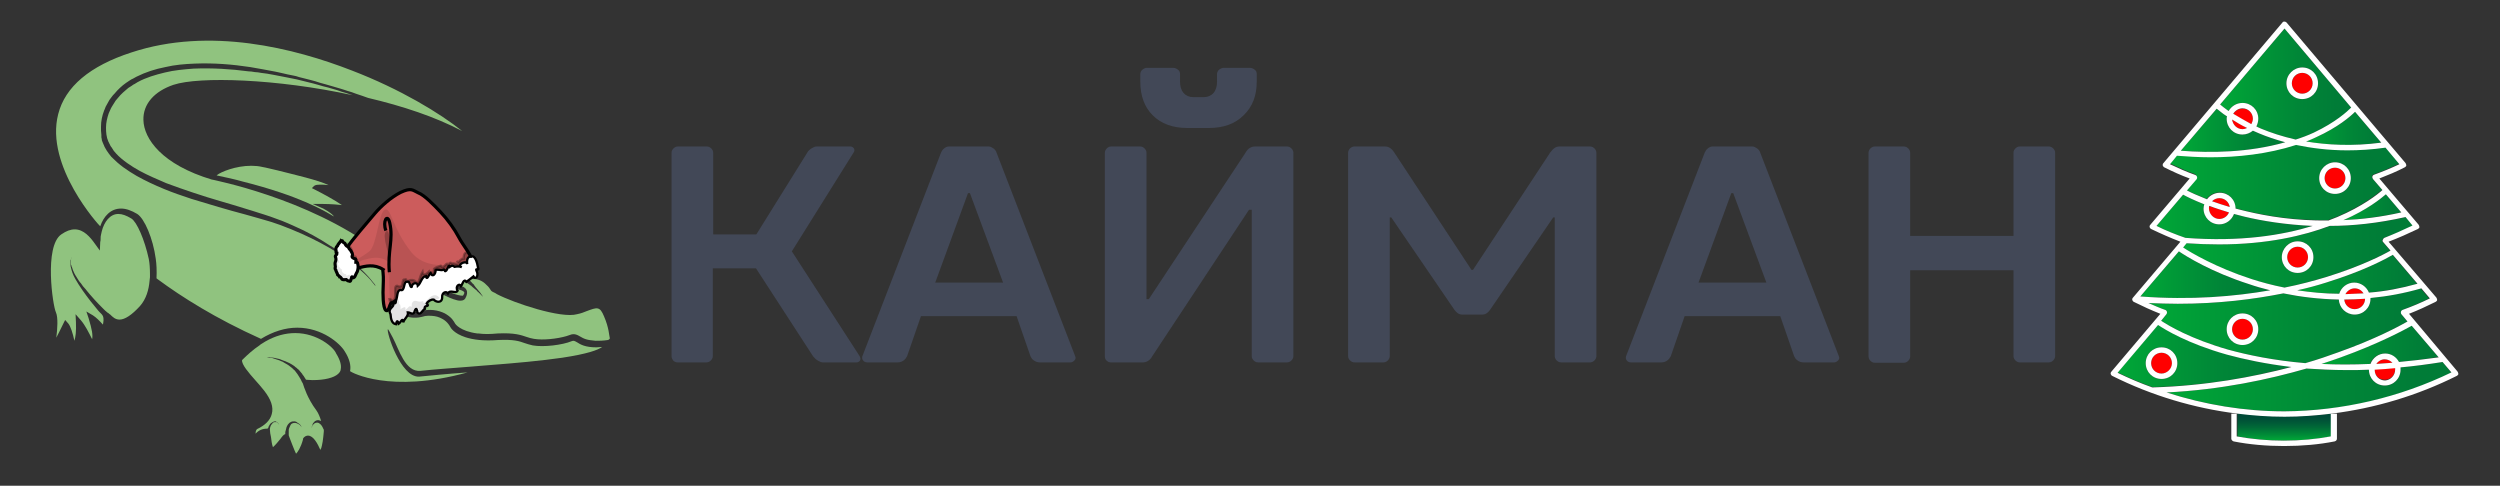 <?xml version="1.0" encoding="utf-8"?>
<!-- Generator: Adobe Illustrator 20.1.0, SVG Export Plug-In . SVG Version: 6.00 Build 0)  -->
<svg version="1.1" id="Слой_1" xmlns="http://www.w3.org/2000/svg" xmlns:xlink="http://www.w3.org/1999/xlink" x="0px" y="0px"
	 viewBox="0 0 648.5 126" style="enable-background:new 0 0 648.5 126;" xml:space="preserve">
<rect x="0" y="0" width="648.5" height="126" fill="#333333" stroke="none"/>
<style type="text/css">
	.st0{fill:#90C37F;}
	.st1{fill:#424857;}
	.st2{fill:#CC5C5C;stroke:#000000;stroke-width:0.834;}
	.st3{opacity:0.101;fill:#0E0000;enable-background:new    ;}
	.st4{opacity:0.27;stroke:#000000;stroke-width:0.83;enable-background:new    ;}
	.st5{opacity:0.294;stroke:#000000;stroke-width:0.601;enable-background:new    ;}
	.st6{fill:#FFFFFF;stroke:#000000;stroke-width:0.601;}
	.st7{fill:none;stroke:#000000;stroke-width:0.834;}
	.st8{opacity:0.112;enable-background:new    ;}
	.st9{fill:#FFFFFF;stroke:#000000;stroke-width:0.814;}
	.st10{opacity:9.550560e-02;enable-background:new    ;}
	.st11{fill-opacity:0.224;}
	.st12{fill:#FF0000;}
	.st13{fill:url(#SVGID_1_);}
	.st14{fill:url(#SVGID_2_);}
	.st15{fill:url(#SVGID_3_);}
	.st16{fill:url(#SVGID_4_);}
	.st17{fill:url(#SVGID_5_);}
	.st18{fill:url(#SVGID_6_);}
	.st19{fill:url(#SVGID_7_);}
	.st20{fill:url(#SVGID_8_);}
	.st21{fill:url(#SVGID_9_);}
	.st22{fill:url(#SVGID_10_);}
	.st23{fill:url(#SVGID_11_);}
	.st24{fill:url(#SVGID_12_);}
	.st25{fill:url(#SVGID_13_);}
	.st26{fill:url(#SVGID_14_);}
	.st27{fill:#FFFFFF;}
</style>
<g id="krokodil">
	<path class="st0" d="M108,69.8c0,0.2-0.1,0.5-0.1,0.7s-0.1,0.3-0.1,0.5c1.6-0.6,3.5-1.2,5.6-1.4c-2-6.3-5.6-13-7.8-13
		c-0.2,0-0.4,0.1-0.6,0.2c-1.2,0.9-4.5,3.5-5.8,7.2c2.6,2,5.1,4.2,7.4,6.7c0,0,0,0,0-0.1s0.1-0.1,0.1-0.2s0.1-0.2,0.1-0.3
		c0.1-0.2,0.1-0.4,0.2-0.6s0.1-0.4,0.2-0.7c0-0.2,0.1-0.5,0.1-0.7s0.1-0.5,0.1-0.7s0-0.5,0-0.7s0-0.5,0-0.7s0-0.4,0-0.6
		c0-0.4-0.1-0.7-0.1-0.9c0-0.2,0-0.3,0-0.3s0,0.1,0.1,0.3c0.1,0.2,0.2,0.5,0.3,0.9c0,0.2,0.1,0.4,0.1,0.6s0.1,0.4,0.1,0.7
		c0,0.2,0.1,0.5,0.1,0.7c0,0.3,0,0.5,0.1,0.8c0,0.3,0,0.5,0,0.8C108,69.3,108,69.6,108,69.8z"/>
	<path class="st0" d="M76.6,86.4c-2.6,0-5.2,0.7-7.8,2.2c-0.3,0.2-0.5,0.3-0.8,0.5c-0.2,0.1-0.5,0.3-0.7,0.5c-1.5,1-3,2.3-4.5,3.8
		c-0.2,1.1,1.8,3.4,3.4,5.2c0.8,0.9,1.6,1.8,2.3,2.7c1.8,2.3,2.5,4.3,2,6.1c-0.4,1.6-1.7,2.9-3.8,3.9c-0.3,0.2-0.4,0.7-0.4,1.2
		c0.8-0.9,1.8-1.3,2.9-1.3c0.1,0,0.1,0,0.2,0c0-0.1,0-0.1,0.1-0.1c0.1-0.2,0.2-0.3,0.2-0.5c0.1-0.2,0.2-0.3,0.3-0.5
		c0.1-0.2,0.3-0.3,0.4-0.4c0.2-0.1,0.3-0.2,0.5-0.3c0.2-0.1,0.4-0.1,0.5-0.1s0.2,0,0.2,0.1h0.1l0.1,0.1c0.1,0,0.1,0.1,0.2,0.1
		l0.1,0.1c0.1,0.1,0.1,0.2,0.2,0.2c0.1,0.1,0.1,0.2,0.1,0.2s-0.1-0.1-0.2-0.2c0-0.1-0.1-0.1-0.2-0.2l-0.1-0.1c0,0-0.1-0.1-0.2-0.1
		h-0.1h-0.1c-0.1,0-0.1,0-0.2,0s-0.3,0-0.4,0.1s-0.2,0.2-0.3,0.3c-0.1,0.1-0.2,0.3-0.3,0.4c-0.1,0.1-0.1,0.3-0.2,0.5
		c0,0.2-0.1,0.3-0.1,0.5s0.1,1.1,0.1,1.1c0.1,0.3,0.1,0.7,0.2,1c0.1,0.8,0.2,1.8,0.5,2.6c0.7-0.6,1.4-1.5,1.9-2.1
		c0.5-0.7,0.9-1.2,1.3-1.3c0-0.1,0-0.2,0-0.2c0-0.2,0-0.5,0.1-0.7s0.1-0.5,0.2-0.8s0.2-0.5,0.4-0.8c0.2-0.2,0.4-0.5,0.7-0.6
		c0.3-0.2,0.6-0.2,0.9-0.2s0.6,0.1,0.8,0.3c0.2,0.1,0.4,0.3,0.6,0.4c0.2,0.2,0.3,0.3,0.4,0.5c0.2,0.4,0.3,0.7,0.3,0.9
		c0,0.2,0,0.4,0,0.4s0-0.1,0-0.4c0-0.2-0.1-0.6-0.4-0.9c-0.1-0.2-0.3-0.3-0.4-0.4c-0.2-0.1-0.4-0.2-0.6-0.3
		c-0.2-0.1-0.5-0.1-0.7-0.1s-0.4,0.1-0.6,0.2s-0.3,0.3-0.4,0.5s-0.2,0.4-0.3,0.7c-0.1,0.2-0.1,0.4-0.1,0.7c0,0.2,0,0.4,0,0.6
		c0,0.1,0,0.3,0,0.4v0.1c0,0.1,0.1,0.3,0.1,0.3c0,0.1,0.1,0.2,0.1,0.3c0,0,1.4,3.7,1.7,4.2c0.4-0.4,1.2-1.5,1.8-3.7v-0.1v-0.1
		c0.4-0.7,1-0.8,1.3-0.8c1.4,0,2.5,2.1,3.2,3.7c0.2-0.3,0.3-0.6,0.4-1.1c0.3-1.1,0.5-3.7,0.5-3.7v-0.1c0-0.1,0-0.1,0-0.2
		s0-0.2-0.1-0.3c-0.1-0.2-0.2-0.5-0.4-0.8l0,0c-0.2-0.3-0.4-0.5-0.7-0.7c-0.3-0.2-0.6-0.2-0.9-0.1c-0.1,0-0.3,0.1-0.4,0.2
		s-0.2,0.2-0.3,0.3c-0.1,0.1-0.1,0.2-0.2,0.3c0,0.1-0.1,0.2-0.1,0.3c-0.1,0.2-0.1,0.2-0.1,0.2s0-0.1,0.1-0.3c0-0.1,0-0.2,0.1-0.3
		c0-0.1,0.1-0.2,0.1-0.4c0.1-0.1,0.1-0.3,0.3-0.4c0.1-0.1,0.2-0.3,0.4-0.4c0.2-0.1,0.4-0.2,0.6-0.2s0.4,0,0.6,0.1
		c0.1,0,0.2,0.1,0.3,0.1c-0.3-1-0.7-2-1.2-2.7c-2.4-3.2-3.3-6.3-3.5-6.9c0-0.1-0.1-0.2-0.2-0.4c-0.1-0.2-0.2-0.3-0.3-0.6
		c0-0.1-0.1-0.1-0.1-0.2c-0.1-0.2-0.2-0.3-0.3-0.5c-0.1-0.2-0.3-0.5-0.5-0.8s-0.4-0.5-0.6-0.8c-0.1-0.1-0.2-0.3-0.4-0.4
		c-0.1-0.1-0.3-0.3-0.4-0.4c-0.3-0.2-0.6-0.5-0.9-0.7s-0.6-0.4-1-0.6c-0.2-0.1-0.3-0.2-0.5-0.3c-0.2-0.1-0.3-0.2-0.5-0.2
		c-0.3-0.2-0.7-0.3-1-0.4S71.3,93.1,71,93s-0.5-0.2-0.8-0.2c-0.2,0-0.4-0.1-0.6-0.1c-0.3-0.1-0.5-0.1-0.5-0.1s0.2,0,0.5,0
		c0.2,0,0.4,0,0.6,0.1c0.2,0,0.5,0.1,0.8,0.1c0.3,0.1,0.6,0.1,0.9,0.2s0.7,0.1,1,0.3c0.2,0.1,0.4,0.1,0.5,0.2
		c0.2,0.1,0.4,0.1,0.6,0.2c0.4,0.2,0.7,0.3,1.1,0.5s0.7,0.4,1,0.6c0.2,0.1,0.3,0.2,0.5,0.4c0.2,0.1,0.3,0.2,0.5,0.4
		c0.3,0.2,0.6,0.5,0.8,0.8c0.2,0.3,0.5,0.5,0.6,0.8c0.2,0.2,0.4,0.5,0.5,0.7s0.3,0.4,0.3,0.5l0.1,0.1c0.3,0,0.9,0.1,1.7,0.1
		c3.1,0,5.5-0.6,6.6-1.6c0.2-0.2,0.4-0.4,0.5-0.6l0,0c0.1-0.2,0.2-0.4,0.2-0.7c0.2-1-0.2-2.4-1.2-4C86.6,90.1,82.3,86.4,76.6,86.4z"
		/>
	<path class="st0" d="M88.7,53.2c-1.7-1.2-5-3-7.2-4.1l-0.6-0.3l0.5-0.5c0.3-0.3,0.7-0.4,1.7-0.4c0.6,0,1.2,0,1.9,0.1
		c0.1,0,0.1,0,0.2,0c-2.7-1.3-8.9-2.7-13.2-3.8c-1.4-0.3-2.8-0.7-4-0.9c-0.8-0.2-1.8-0.3-2.8-0.3c-4.1,0-7.9,1.6-8.9,2.4l-0.1,0.1
		c2.4,0.5,4.7,1,6.8,1.6c14.7,3.7,21.2,7.6,23.5,9c0,0,0,0,0.1,0c-0.8-1-2.5-1.9-3.2-2.2l-2.3-1h2.5C83.7,52.9,86.2,52.9,88.7,53.2z
		"/>
	<path class="st0" d="M34.1,56.7c-1.3-0.8-2.4-1.2-3.4-1.2c-2.2,0-3.7,2.1-4.3,4.5c-0.1,0.3-0.1,0.6-0.2,0.9c-0.1,0.3-0.1,0.6-0.1,1
		c0,0.3,0,0.6-0.1,0.9L25.9,65l-1.3-1.8c-1.2-1.7-2.9-3.7-5.2-3.7c-1.1,0-2.2,0.4-3.5,1.3c-4.5,3.1-2.2,18.6-1.4,20.2
		c0.6,1.3,0.4,4.4,0.1,6.6c0.4-0.8,1-1.9,1.8-3.6l0.5-1l0.8,0.9c0.6,0.7,1.2,2.6,1.6,4.5c0.3-1,0.5-2.4,0.4-4.8l-0.1-2.1l1.4,1.6
		c1.1,1.3,2,3.1,2.9,4.9c0.2-1.1,0-2.4-0.9-5.4l-0.6-1.8l1.7,1c0.8,0.5,1.8,1.5,2.6,2.4c0.1-0.6,0.3-1.4,0-2.2
		c-0.2-0.5-0.7-0.8-1.2-1.4c-1.2-1.4-2.7-3.3-4.1-5.3c-0.3-0.5-0.7-1-1-1.5s-0.6-1-0.9-1.5s-0.5-1-0.7-1.5s-0.3-1-0.4-1.4
		c-0.1-0.2-0.1-0.4-0.1-0.6c0-0.1,0-0.2,0-0.3c0-0.1,0-0.2,0-0.3c0-0.1,0-0.2,0-0.3c0-0.1,0-0.2,0-0.2c0-0.2,0-0.3,0.1-0.4
		c0-0.1,0.1-0.2,0.1-0.3c0-0.1,0.1-0.2,0.1-0.2c0.1-0.1,0.1-0.2,0.1-0.2s0,0.1-0.1,0.2c0,0.1,0,0.1-0.1,0.2c0,0.1,0,0.2-0.1,0.3
		c0,0.1,0,0.3,0,0.4s0,0.2,0,0.2c0,0.1,0,0.2,0,0.3c0,0.1,0,0.2,0,0.3c0,0.1,0,0.2,0.1,0.3c0,0.2,0.1,0.4,0.2,0.6
		c0.1,0.4,0.3,0.9,0.5,1.3c0.2,0.5,0.5,0.9,0.8,1.4s0.6,1,1,1.4c0.3,0.5,0.7,1,1.1,1.4c1.5,1.9,3.1,3.6,4.4,4.9
		c0.1,0.1,0.1,0.1,0.2,0.2c0.4,0.4,0.8,0.8,1.2,1.1l0.2,0.1c0.1,0.1,0.3,0.3,0.5,0.4c0.6,0.6,1.3,1.3,2.4,1.3c1.4,0,3.2-1.2,5.3-3.5
		c1.6-1.8,2.3-4.2,2.5-6.6c0-0.3,0.1-0.6,0.1-0.9s0-0.6,0-0.9c0-1.4-0.1-2.8-0.3-3.8C37.5,62.1,35.5,57.6,34.1,56.7z"/>
	<path class="st0" d="M156.7,82.1c-1.1-2.7-1.8-2.4-4.5-1.4c-0.7,0.3-1.5,0.6-2.5,0.8c-4.1,1.2-16.4-2.9-20.8-5.2
		c-0.3-0.2-0.6-0.4-0.9-0.5c-0.2-0.1-0.4-0.2-0.5-0.3l-0.1-0.1c-0.3-0.4-0.5-0.8-0.8-1.1c-0.6-0.6-1.1-1.1-1.7-1.4
		c-1.1-0.6-2.2-0.6-3.3-0.4h-0.1c0.1,0,0.1,0.1,0.2,0.1c0.2,0.2,0.4,0.4,0.6,0.6l0,0c0.2,0.2,0.3,0.4,0.5,0.5
		c0.1,0.1,0.2,0.2,0.2,0.3c0.1,0.1,0.2,0.2,0.3,0.4c0.2,0.2,0.3,0.4,0.5,0.6l0.1,0.1c0.1,0.2,0.3,0.3,0.4,0.5
		c0.1,0.1,0.1,0.1,0.2,0.2s0.1,0.2,0.2,0.3c0.3,0.4,0.5,0.7,0.6,0.9c0.1,0.2,0.2,0.2,0.2,0.2s-0.1-0.1-0.3-0.3
		c-0.2-0.2-0.4-0.4-0.6-0.6c-0.1-0.1-0.3-0.3-0.4-0.4l0,0c-0.2-0.2-0.4-0.3-0.5-0.5l-0.1-0.1c-0.2-0.1-0.3-0.3-0.5-0.4
		c-0.2-0.2-0.4-0.3-0.6-0.5c-0.1-0.1-0.2-0.2-0.3-0.3c-0.1,0-0.1-0.1-0.2-0.1l-0.1-0.1c-0.2-0.1-0.4-0.3-0.6-0.4
		c-0.1-0.1-0.2-0.2-0.4-0.2l0,0h-0.1l-0.1-0.1c0,0-0.1,0-0.1-0.1c-0.1-0.1-2.5-1.6-5.3-1.8c-0.4,0-0.8,0.1-1.2,0
		c-2.6-0.5-11,2.9-11.1,2.7c0.7-0.7,1-1,1.4-1.2c0.1-0.1,0.2-0.1,0.5-0.3c0.2-0.1,0.5-0.3,0.8-0.4c0,0,0,0,0.1,0
		c-0.6-0.6-1.1-1.2-1.7-1.8c-1.2-1.2-2.4-2.3-3.7-3.4c-0.1-0.1-0.2-0.1-0.3-0.2c-0.1-0.1-0.2-0.1-0.3-0.2c-0.3-0.3-0.6-0.5-1-0.8
		l-0.1-0.1c-0.2-0.1-0.3-0.3-0.5-0.4c-0.2-0.2-0.4-0.3-0.6-0.5c-18-13.4-42.3-18-42.5-18.1H55C42,42.7,37.3,36,37.2,31.1
		C37.1,27,40,23.7,45,22c6.6-2.2,26.8-1.6,46.5,2.7c-0.6-0.2-1.2-0.4-1.8-0.6c-0.7-0.2-1.5-0.4-2.2-0.7c-0.8-0.2-1.6-0.5-2.4-0.7
		s-1.7-0.4-2.6-0.7c-1.7-0.5-3.6-0.9-5.5-1.4c-0.5-0.1-1-0.2-1.5-0.3c-0.5-0.1-1-0.2-1.5-0.3c-1-0.2-2-0.4-3.1-0.6s-2.1-0.4-3.2-0.5
		c-0.5-0.1-1.1-0.2-1.6-0.2c-0.6-0.1-1.1-0.2-1.7-0.2c-4.5-0.6-9.3-0.9-14.2-0.7c-2.5,0.2-5,0.4-7.4,1c-2.5,0.6-4.9,1.3-7.1,2.5
		l-0.8,0.5c-0.3,0.1-0.5,0.3-0.8,0.5s-0.5,0.3-0.8,0.5l-0.7,0.6c-0.5,0.4-0.9,0.8-1.4,1.3c-0.2,0.2-0.4,0.5-0.6,0.7
		s-0.4,0.5-0.6,0.7l-0.5,0.8L29,27.7c-0.2,0.3-0.3,0.6-0.4,0.8c-0.1,0.3-0.3,0.6-0.4,0.9c-0.4,1.2-0.7,2.4-0.7,3.7
		c0,1.2,0.1,2.5,0.6,3.6l0.2,0.4l0.2,0.4l0.2,0.4c0.1,0.1,0.2,0.3,0.3,0.4c0.2,0.3,0.3,0.5,0.5,0.8c0.2,0.2,0.4,0.5,0.6,0.7
		c0.8,0.9,1.8,1.7,2.9,2.5c1,0.7,2.1,1.4,3.2,2c2.2,1.2,4.6,2.2,6.9,3.2c2.4,0.9,4.7,1.7,7.1,2.5c4.7,1.6,9.3,2.8,13.7,4.2
		c1.1,0.3,2.2,0.7,3.2,1c1.1,0.3,2.1,0.7,3.1,1c1,0.4,2,0.7,3,1.1s1.9,0.8,2.8,1.2c3.7,1.6,6.9,3.4,9.6,5.2c0.3,0.2,0.7,0.4,1,0.6
		s0.6,0.4,1,0.7c0.3,0.2,0.6,0.4,0.9,0.6s0.6,0.4,0.9,0.6s0.6,0.4,0.8,0.6c0.3,0.2,0.5,0.4,0.8,0.6c0.2,0.2,0.5,0.4,0.7,0.6
		s0.5,0.4,0.7,0.6c1.7,1.6,3,2.9,3.8,3.9c0.4,0.5,0.7,0.9,0.9,1.1c0.2,0.3,0.3,0.4,0.3,0.4l-0.1,0.1c0,0-0.1-0.1-0.3-0.4
		c-0.2-0.2-0.5-0.6-0.9-1.1c-0.8-0.9-2.1-2.2-3.9-3.6c-0.2-0.2-0.5-0.4-0.7-0.6S91,68,90.7,67.8s-0.5-0.4-0.8-0.6s-0.6-0.4-0.8-0.6
		c-0.3-0.2-0.6-0.4-0.9-0.6s-0.6-0.4-0.9-0.6s-0.6-0.4-1-0.6c-0.3-0.2-0.7-0.4-1-0.6c-2.8-1.6-6-3.2-9.7-4.7
		c-0.9-0.4-1.9-0.7-2.8-1.1c-1-0.3-1.9-0.7-3-1c-1-0.3-2.1-0.6-3.1-0.9c-1.1-0.3-2.1-0.6-3.2-0.9c-2.2-0.6-4.5-1.2-6.8-1.9
		s-4.7-1.4-7-2.1c-2.4-0.8-4.8-1.6-7.2-2.6s-4.8-2.1-7.1-3.4c-1.2-0.7-2.3-1.4-3.4-2.2s-2.1-1.7-3.1-2.7c-0.9-1.1-1.7-2.2-2.2-3.6
		l-0.2-0.5c-0.1-0.2-0.1-0.3-0.1-0.5l-0.1-0.5v-0.1v-0.1v-0.1V35c0-0.4-0.1-0.7-0.1-1.1s0-0.7,0-1.1c0-1.4,0.3-2.8,0.8-4.1
		c0.1-0.3,0.3-0.6,0.4-1c0.2-0.3,0.3-0.6,0.5-0.9l0.5-0.9l0.6-0.8c0.2-0.3,0.4-0.5,0.7-0.8c0.2-0.3,0.5-0.5,0.7-0.8
		c0.5-0.5,1-1,1.5-1.4l0.8-0.6c0.3-0.2,0.6-0.4,0.9-0.6c0.3-0.2,0.6-0.4,0.9-0.5l0.9-0.5c2.4-1.2,4.9-2,7.5-2.5
		c2.5-0.6,5.1-0.8,7.6-0.9c5-0.2,9.8,0.2,14.4,0.9c0.6,0.1,1.1,0.2,1.7,0.3c0.6,0.1,1.1,0.2,1.7,0.3c1.1,0.2,2.2,0.4,3.2,0.6
		c1.1,0.2,2.1,0.5,3.1,0.7c0.5,0.1,1,0.2,1.5,0.3c0.5,0.1,1,0.2,1.5,0.4c1.9,0.5,3.8,0.9,5.5,1.5c0.9,0.2,1.7,0.5,2.5,0.7
		s1.6,0.5,2.4,0.7s1.5,0.5,2.2,0.7s1.4,0.4,2.1,0.7c1.1,0.4,2.2,0.7,3.2,1.1c8.9,2.1,17.4,4.9,24.4,8.6
		c-5.7-4.6-16.1-10.9-28.6-15.7c-14.9-5.8-36.9-11.4-57.2-4.7c-10.8,3.5-17.2,8.9-19,16c-3.5,13.5,10.7,29,10.9,29.1l0,0
		c0.9-2.6,2.7-4.6,5.4-4.6c1.3,0,2.7,0.5,4.2,1.4c1.9,1.2,4.1,6.4,4.8,11.6c0.2,1.3,0.3,3.2,0.2,5.1c0.1,0.1,0.3,0.2,0.4,0.3
		c6.1,4.5,14.9,10.1,26.7,15.4C70.8,86,74,85,77.1,85c6.5,0,11.1,4.1,12.3,6.1c1.3,2,1.7,3.8,1.4,5.2c0.1,0,0.1,0,0.2,0.1
		s10,5.8,30.3,0.2c-4.5,0.3-11.6,1-12.6,1.1c-4.8,0.2-8.5-11.6-8.1-12.3c0.1-0.1,0.8,1.3,1.3,2.2c1.6,3,3.2,9,7.2,8.6
		c3.6-0.4,8.2-0.7,13.1-1.1c1.6-0.1,3.2-0.3,4.9-0.4c6.5-0.5,13.2-1.1,18.7-1.9c6.6-1,9.3-2,10.4-2.8c-0.5,0-1,0.1-1.5,0.1
		c-2.8,0-4.1-0.7-5-1.3c-0.7-0.4-0.9-0.5-1.4-0.3c-2.4,1-7.3,1.6-10.1,1.1c-0.9-0.2-1.5-0.4-2.1-0.6c-1.4-0.5-2.8-1-6.9-0.8
		c-3.8,0.3-6.5-0.1-8.4-0.7c-3.1-1-3.9-2.5-4-2.7c-0.6-1.1-1.5-1.9-2.7-2.4c-0.9-0.4-1.9-0.5-3-0.5c-0.5,0-1.1,0.1-1.7,0.3
		c-4,1-7.1-1.7-6.9-2c0.1-0.1,3.2,1.4,6.5,0.5c2.4-0.6,4.6-0.3,6.4,0.6c0.7,0.4,1.4,0.9,1.9,1.5c0.3,0.4,0.6,0.8,0.8,1.2
		c0,0,1.2,1.9,5.7,2.5c0.1,0,0.2,0,0.3,0c1.4,0.2,3,0.2,5,0c4.4-0.2,6,0.4,7.5,0.9c0.6,0.2,1.2,0.4,1.9,0.5c2.3,0.4,6,0,8.4-0.7
		c0.3-0.1,0.6-0.2,0.9-0.3c1.2-0.5,2,0,2.7,0.4c0.4,0.2,0.8,0.5,1.5,0.7c0.6,0.2,1.4,0.3,2.5,0.4c0.9,0,1.9,0,3.2-0.2l0,0l0,0
		c0.1,0,0.3-0.1,0.5-0.4C158,87.1,158,85.1,156.7,82.1z M112,74c0.1-0.3,0.4-0.5,0.7-0.5l0,0c5.3,0.1,7.6,0.4,8.3,1.7
		c0.3,0.6,0.2,1.3-0.3,2.2c-0.2,0.3-0.5,0.6-1.3,0.6l0,0c-1.9,0-5.9-2.3-7.1-3.1C112,74.7,111.9,74.3,112,74z"/>
	<path class="st0" d="M119.9,76.7c0.1,0,0.1,0,0.2,0c0.4-0.6,0.4-0.9,0.3-0.9c-0.4-0.8-3.4-1.1-6.5-1.3
		C116.2,75.7,118.7,76.7,119.9,76.7L119.9,76.7z"/>
</g>
<g>
	<path class="st1" d="M174.2,92.4V39.6c0-0.4,0.2-0.8,0.5-1.1s0.7-0.5,1.1-0.5h7.6c0.4,0,0.8,0.2,1.1,0.5s0.5,0.7,0.5,1.1v21.2h11.2
		l13.2-21.2c0.2-0.4,0.6-0.8,1.1-1.1s0.9-0.5,1.3-0.5h8.8c0.4,0,0.7,0.2,0.9,0.5s0.2,0.7-0.1,1.1l-16,25.6L223,92.4
		c0.2,0.4,0.3,0.8,0.1,1.1c-0.2,0.3-0.5,0.5-0.9,0.5h-8.8c-0.4,0-0.8-0.2-1.3-0.5s-0.9-0.7-1.2-1.1l-14.8-22.8h-11.2v22.8
		c0,0.4-0.2,0.8-0.5,1.1c-0.3,0.3-0.7,0.5-1.1,0.5h-7.6c-0.4,0-0.8-0.2-1.1-0.5C174.4,93.2,174.2,92.8,174.2,92.4z"/>
	<path class="st1" d="M223.7,92.4l20.4-52.8c0.2-0.4,0.4-0.8,0.8-1.1c0.4-0.3,0.8-0.5,1.2-0.5h10.4c0.4,0,0.7,0.2,1.2,0.5
		c0.4,0.3,0.7,0.7,0.8,1.1l20.4,52.8c0.2,0.4,0.1,0.8-0.2,1.1c-0.3,0.3-0.6,0.5-1,0.5h-8c-0.6,0-1.1-0.2-1.5-0.5
		c-0.5-0.3-0.7-0.7-0.9-1.1L263.7,82h-24.8l-3.6,10.4c-0.2,0.4-0.5,0.8-0.9,1.1c-0.4,0.3-0.9,0.5-1.5,0.5h-8c-0.4,0-0.8-0.2-1-0.5
		C223.6,93.2,223.6,92.8,223.7,92.4z M242.6,73.3h17.6l-8.6-23.2h-0.5L242.6,73.3z"/>
	<path class="st1" d="M286.6,92.4V39.6c0-0.4,0.2-0.8,0.5-1.1s0.7-0.5,1.1-0.5h7.6c0.4,0,0.8,0.2,1.1,0.5c0.3,0.3,0.5,0.7,0.5,1.1
		v38h0.6l25.1-38c0.6-1.1,1.5-1.6,2.4-1.6h8.4c0.4,0,0.8,0.2,1.1,0.5c0.3,0.3,0.5,0.7,0.5,1.1v52.8c0,0.4-0.2,0.8-0.5,1.1
		c-0.3,0.3-0.7,0.5-1.1,0.5h-7.6c-0.4,0-0.8-0.2-1.1-0.5c-0.3-0.3-0.5-0.7-0.5-1.1v-38H324l-25.1,38c-0.6,1.1-1.5,1.6-2.4,1.6h-8.4
		c-0.4,0-0.8-0.2-1.1-0.5C286.7,93.2,286.6,92.8,286.6,92.4z M295.8,21.2v-2c0-0.4,0.2-0.8,0.5-1.1c0.4-0.3,0.8-0.5,1.2-0.5h6.9
		c0.4,0,0.8,0.2,1.2,0.5c0.4,0.3,0.5,0.7,0.5,1.1v2c0,1.2,0.3,2.2,0.9,2.9s1.5,1.1,2.5,1.1h2.8c1,0,1.9-0.4,2.5-1.1s0.9-1.7,0.9-2.9
		v-2c0-0.4,0.2-0.8,0.5-1.1c0.4-0.3,0.8-0.5,1.2-0.5h6.9c0.4,0,0.8,0.2,1.2,0.5c0.4,0.3,0.5,0.7,0.5,1.1v2c0,3.6-1.1,6.5-3.4,8.7
		c-2.2,2.2-5.2,3.3-9,3.3H308c-3.8,0-6.8-1.1-9-3.3C296.9,27.8,295.8,24.9,295.8,21.2z"/>
	<path class="st1" d="M349.7,92.4V39.6c0-0.4,0.2-0.8,0.5-1.1s0.7-0.5,1.1-0.5h8c0.9,0,1.7,0.5,2.4,1.6l20,30.4h0.4l20-30.4
		c0.8-1.1,1.5-1.6,2.4-1.6h8c0.4,0,0.8,0.2,1.1,0.5c0.3,0.3,0.5,0.7,0.5,1.1v52.8c0,0.4-0.2,0.8-0.5,1.1c-0.3,0.3-0.7,0.5-1.1,0.5
		h-7.6c-0.4,0-0.8-0.2-1.1-0.5c-0.3-0.3-0.5-0.7-0.5-1.1v-36h-0.4l-16.4,24c-0.6,0.8-1.2,1.2-2,1.2h-5.2c-0.8,0-1.4-0.4-2-1.2
		l-16.4-24h-0.4v36c0,0.4-0.2,0.8-0.5,1.1c-0.3,0.3-0.7,0.5-1.1,0.5h-7.6c-0.4,0-0.8-0.2-1.1-0.5C349.9,93.2,349.7,92.8,349.7,92.4z
		"/>
	<path class="st1" d="M421.8,92.4l20.4-52.8c0.2-0.4,0.4-0.8,0.8-1.1s0.8-0.5,1.2-0.5h10.4c0.4,0,0.7,0.2,1.2,0.5
		c0.4,0.3,0.7,0.7,0.8,1.1L477,92.4c0.2,0.4,0.1,0.8-0.2,1.1c-0.3,0.3-0.6,0.5-1,0.5h-8c-0.6,0-1.1-0.2-1.5-0.5
		c-0.5-0.3-0.7-0.7-0.9-1.1L461.8,82H437l-3.6,10.4c-0.2,0.4-0.5,0.8-0.9,1.1c-0.4,0.3-0.9,0.5-1.5,0.5h-8c-0.4,0-0.8-0.2-1-0.5
		C421.7,93.2,421.7,92.8,421.8,92.4z M440.6,73.3h17.6l-8.6-23.2h-0.5L440.6,73.3z"/>
	<path class="st1" d="M484.7,92.4V39.6c0-0.4,0.2-0.8,0.5-1.1s0.7-0.5,1.1-0.5h7.6c0.4,0,0.8,0.2,1.1,0.5c0.3,0.3,0.5,0.7,0.5,1.1
		v21.6h26.8V39.6c0-0.4,0.2-0.8,0.5-1.1s0.7-0.5,1.1-0.5h7.6c0.4,0,0.8,0.2,1.1,0.5s0.5,0.7,0.5,1.1v52.8c0,0.4-0.2,0.8-0.5,1.1
		c-0.3,0.3-0.7,0.5-1.1,0.5h-7.6c-0.4,0-0.8-0.2-1.1-0.5s-0.5-0.7-0.5-1.1V70.1h-26.8v22.4c0,0.4-0.2,0.8-0.5,1.1
		c-0.3,0.3-0.7,0.5-1.1,0.5h-7.6c-0.4,0-0.8-0.2-1.1-0.5C484.8,93.2,484.7,92.8,484.7,92.4z"/>
</g>
<g id="layer1" transform="translate(-8.903,-24.385)">
	<path id="path1309" class="st2" d="M112.8,74.3c-2.5,1.3-5,3.5-6.7,5.5c-1.7,2-6.1,7.1-7,8.6c-0.9,1.5-2.2,2.2-2.5,3.9
		c-0.1,0.7,1.9,2.4,2.2,2.5c0.9,0.4,2.2-0.7,2.9-0.9c2.1-0.5,4.2-1.1,6.6,0.4c-0.3,0.5,0.2-0.1,0,4.4c-0.1,1.6-0.1,5.6,0.7,6.2
		c0.9,0.6,0.9-2.3,1.7-2c0,0,0,0,0,0c0,0,0,0,0,0c0,0,0,0,0,0c0,0,0,0,0,0c0,0,0,0,0,0c0,0,0,0,0,0c0,0,0,0,0,0l0,0
		c0.3-0.2,2.9-2.1,5.5-1.8c1.5,0.1,3.6-1.1,4.9-1.8c2-1.1,4.8-2.2,6.7-2.5c1.4-0.2,2.5-1.4,3.8-1.6c0.8-0.2-0.4-3.2-0.4-3.5
		c-0.3-1.6-2.2-3.7-3.3-5.8s-2.9-4.6-4.7-6.5s-4.2-4.4-5.8-5C115.9,73.7,115.6,73,112.8,74.3z"/>
	<path id="path5882" class="st3" d="M108.7,78.8c-1.6,0.8-2,9-3.9,10.7c-1.3,1.1-4.8,3-4.5,3.2c1,0.5,2.2-0.8,2.9-0.9
		c2.1-0.5,4.2-1.2,6.6,0.6c-0.3,0.6,0.2-0.1,0.1,5.1c0,1.8,0,6.5,0.9,7.3c0.9,0.8,0.9-2.7,1.7-2.3c0,0,0,0,0,0c0,0,0,0,0,0
		c0,0,0,0,0,0c0,0,0,0,0,0c0,0,0,0,0,0c0,0,0,0,0,0c0,0,0,0,0,0l0,0c0.3-0.2,2.9-2.3,5.5-2c1.5,0.2,3.6-1.2,4.8-2
		c1.9-1.2,4.7-2.5,6.6-2.8c1.4-0.2,2.4-1.5,3.7-1.8c0.8-0.2-4.7,1.3-2.8-1.3c0.8-1.2-9.6,3.5-14.7-2.8
		C110.5,83.4,110.4,78,108.7,78.8z"/>
	<path id="path5878" class="st4" d="M98.1,88.8c0.4,0.3,3.2,4.1,3.4,3.7c0-0.5-0.3-0.6-0.5-0.6c0.2-0.5,0.2-1-0.3-0.9
		c-0.5-0.1-1-0.1-0.6-0.9c0.2-0.4-0.2-1.1-0.4-1.5c-0.4-0.2-0.8-0.7-1-1.1"/>
	<path id="path5003" class="st5" d="M128.2,93.2c-0.7-0.3-1.6-0.6-2.1-0.5c-0.5-0.5-0.7,0.2-1,0.4c-0.2-1-0.9,0.6-1.4,0.6
		c-0.3,0.3-0.2-0.8-0.7-0.3c-0.6,0.2-1,0.3-1.5,0.7c0,1.1-0.9,1.9-1.3,0.7c-0.5,0.5-1.5,1.4-1.7,0.1c-0.8,1.3-0.6,2.3-1.5,3
		c-0.1-1-2.2-1.3-2.3-0.2c-0.5,0.4-0.1-1.3-0.8-0.8c-1-0.3,0,2.6-2,1.6c-1,0.1-0.1,2.4-0.7,3.5c0,1.1-1-0.2-1.3-0.1
		c0.3,1.7,0.5,1.1,0.4,2.3c0.1,1.5,0,2.2,1,2.4c0.2-0.7-0.1-0.4,0.2,0.9c0.5-0.3,1-2,1.2-0.4c0.2-1,1.4-1.7,1.2-2.7
		c0.6,0,1.5,1,1.8-0.4c0.4-1.1,1.1-1.6,1.2-0.9c0.8,0.9,0.8,0.7,1.4,0.3c-0.3-1.2,1.5-0.3,0.4-1.4c0.3-0.6,1.2-1.1,1.8-1
		c0.7,1.1,2.2,1,2.2-0.6c-0.1-1.2,1-1.8,1.5-1c0.6-1.2,2,0.2,2.5-0.7c-0.7-1.1,0.5-2.1,0.9-1.2c0.4-0.5,0.7-2.2,1.4-1.1
		c0.6-0.4,1.3-1,1.8-1.4c0.6,1,1.5-0.2,0.8-1.5c-0.4-0.9,0.9,0.3,0.4-0.8c-0.5-1.2-1.2-3-1.8-2.8c-0.8-0.2-1.1,0.7-1,1.9
		c-0.1-0.9-0.9,0.1-1.3,0.5l-0.2,0.1l-0.4-0.3"/>
	<path id="path1307" class="st6" d="M128.7,93.7c-0.7-0.3-1.3-0.2-1.9-0.1c-0.5-0.5-0.9-0.2-1.2,0c-0.2-1-0.7,1-1.1,1.1
		c-0.3,0.3-0.2-0.8-0.7-0.3c-0.6,0.2-1.5-0.3-1.9,0.1c0,1.1-0.9,1.9-1.3,0.7c-0.5,0.5-1,2.1-1.2,0.8c-1.1,0.1-1.3,1.8-2.1,2.5
		c-0.1-1-1.5-0.8-1.6,0.3c-0.5,0.4-0.4-1.8-1.2-1.3c-1-0.3-0.5,2.6-1.7,2.1c-1,0.1-0.7,1.7-1.2,2.8c0,1.1-0.5,0.5-0.8,0.6
		c0.7,1.1-1.5,1.2-0.6,2.9c0.1,1.4,0.4,2.4,1.4,2.6c0.2-0.7,0.4-1.3,0.7-0.1c0.5-0.3,1.1-1.9,1.2-0.4c0.3-1,1.4-1.6,1.2-2.6
		c0.6,0,1.5,1,1.8-0.4c0.4-1,0.6-0.3,0.7,0.5c0.8,0.8,1.3-0.7,1.9-1c-0.3-1.2,1.5-0.3,0.5-1.4c0.3-0.6,1.2-1.1,1.8-1
		c0.6,0.7,2.2,1,2.2-0.6c-0.1-1.2,1-1.7,1.5-1c0.6-1.1,2,0.2,2.5-0.7c-0.7-1.1,0.5-2.1,0.9-1.2c0.4-0.5,0.7-2.1,1.4-1.1
		c0.6-0.4,1.3-1,1.8-1.4c0.6,1,1.5-0.2,0.8-1.5c-0.4-0.9,0.9,0.3,0.4-0.8c-0.2-1.3-0.8-3.4-1.8-2.8c-0.8-0.2-1.2,0.7-1,1.9
		c-0.1-0.8-1.3-0.4-1.7,0l-0.1,0.2l-0.1,0.2"/>
	<path id="path3126" class="st7" d="M109.9,95c-0.5-5.6,1.1-8.4,0.1-12.8c-0.6-2.6-1.9-0.4-1,2"/>
	<path id="path3249" class="st8" d="M111.7,102.5c-0.1,1.1-0.5,0.5-0.9,0.6c0.7,1.1-1.6,1.2-0.7,2.9c0,1.4,0.4,2.4,1.5,2.5
		c0.2-0.7,0.5-1.3,0.7-0.1c0.6-0.3,1.2-1.9,1.3-0.4c0.3-1,1.5-1.6,1.4-2.6c0.7,0,1.5,0.8,1.9-0.6c0.4-1,0.7-0.1,0.8,0.6
		c0.8,0.8,1.4-0.7,2.1-1c-0.3-1.2,0.8-0.3,0.5-1.4c-0.2-0.7,3.1-0.9,2.5-1.5c-1.7-1.8-3.5,1.5-3.8,1.4c-0.3-0.1-0.7,0-0.3-0.3
		c0.4-0.4-0.6,0.3-1.6-0.1c-1-0.3-1.5,0.3-1.4,1.5c-0.8-0.5-0.7,0.2-1.7,0.8c0.5-1.5-1.2-0.2-1.2-0.2s0.1-1.6-0.4-1.3
		c0.2-0.9-0.2-1.1-0.2-1.1S112.3,101.4,111.7,102.5z"/>
	<path id="path2251" class="st9" d="M98.4,87.6c-0.2-0.3-0.6-0.3-0.6-0.6c0-0.3-0.3-0.1-0.4-0.2c-0.3,0.5-0.8,0.8-1,1.5
		c0.1-0.1,0.1-0.4,0-0.1c-0.3,0.3-0.5,0.7-0.3,1.3c0.1,0.3-0.2,0.6,0.2,0.6c0,0.5-0.5,0.5-0.4,0.9c0.2,0.4,0.2,0.9,0,1.3
		c-0.2,0.4,0,0.9,0,1.3c-0.1,0.3-0.1,0.6,0.1,0.8c0.1,0.5,0.4,0.8,0.5,1.3c0.2,0.2,0.4,0.2,0.5,0.5c0.4,0,0.5,0.7,0.8,0.7
		c0.3,0.1,0.6,0,0.9,0c0.2,0.2,0.5,0.4,0.8,0.4c0.4,0.3,0.4-0.5,0.6-0.8c0-0.4,0.1-0.4,0.3-0.1c0.3,0.2,0.6-0.3,0.7-0.6
		c0.2-0.4,0.3-0.7,0.5-1c0.2-0.6,0.3-1.3,0.1-2c0-0.4-0.3-0.4-0.5-0.4c0-0.4,0.2-0.9-0.3-0.9c-0.3-0.1-0.9-0.4-0.6-0.8
		c0.2-0.4-0.2-0.9-0.4-1.3c-0.3-0.3-0.5-0.6-0.7-1C98.9,88.3,98.6,88.1,98.4,87.6C98.3,87.3,98.4,87.6,98.4,87.6"/>
	<path id="path4128" class="st10" d="M96.6,92.8c-0.2-0.2,0.4-0.2,0.3-0.5c0-0.3-0.1-0.3-0.2-0.5c-0.3,0.5-0.4-0.6-0.6,0.1
		c0.1-0.1,0-0.9-0.1-0.6c-0.3,0.3-0.4-0.8-0.3-0.3c0.2,0.4,0.2,0.9,0,1.3c-0.2,0.4,0,0.9,0,1.3c-0.1,0.3-0.1,0.6,0.1,0.8
		c0.1,0.5,0.4,0.8,0.5,1.3c0.2,0.2,0.4,0.2,0.5,0.5c0.4,0,0.5,0.7,0.8,0.7c0.3,0.1,0.6,0,0.9,0c0.2,0.2,0.5,0.4,0.8,0.4
		c0.4,0.3,0.4-0.5,0.6-0.8c0-0.4,0.1-0.4,0.3-0.1c0.3,0.2,0.6-0.3,0.7-0.6c0.2-0.4-0.8,0.2-0.6-0.2c0.2-0.6-0.6,0.8-0.7,0.1
		c0-0.4-1.1,0.7-0.9-0.1c0-0.4,0.1-0.1-0.3-0.1c-0.3-0.1-1-0.6-0.8-1.1c0.2-0.4-0.1,0.1-0.3-0.3c-0.3-0.3-0.1-0.1-0.3-0.4
		c-0.3,0-0.2-0.2-0.3-0.7C96.6,93.7,96.5,92.7,96.6,92.8z"/>
	<path id="path5880" class="st11" d="M109.7,95.8c0,0,0.6-4.7,0.6-6.6c0-1.7-0.4-4.3-0.8-4.8c-0.5-0.4-0.9,0.5-0.8,1.5
		c0.1,1,0.1,1.2,0.6,3.1c0.2,0.8,0.5,2.9,0.4,3.8C109.7,93.9,109.6,96.1,109.7,95.8z"/>
</g>
<g>
	<path class="st12" d="M560.7,91.5c1.5,0,2.7,1.2,2.7,2.7c0,1.5-1.2,2.7-2.7,2.7c-1.5,0-2.7-1.2-2.7-2.7
		C558,92.7,559.2,91.5,560.7,91.5z"/>
	
		<linearGradient id="SVGID_1_" gradientUnits="userSpaceOnUse" x1="592.599" y1="13.752" x2="592.599" y2="20.743" gradientTransform="matrix(1 0 0 -1 0 128)">
		<stop  offset="0" style="stop-color:#00A837"/>
		<stop  offset="0.174" style="stop-color:#009037"/>
		<stop  offset="0.482" style="stop-color:#006A37"/>
		<stop  offset="0.731" style="stop-color:#005337"/>
		<stop  offset="0.886" style="stop-color:#004A37"/>
	</linearGradient>
	<path class="st13" d="M604.8,107.3v5.9c-3.8,0.7-8,1.1-12.2,1.1c-4.3,0-8.5-0.4-12.2-1.1v-5.9l0-0.1c4.1,0.5,8.1,0.8,12.2,0.8
		S600.8,107.8,604.8,107.3L604.8,107.3z"/>
	<path class="st12" d="M621.3,95.4c0,0.1,0,0.3,0,0.4c0,1.5-1.2,2.7-2.7,2.7c-1.5,0-2.7-1.2-2.7-2.7c0,0,0-0.1,0-0.1
		C617.7,95.7,619.4,95.6,621.3,95.4z"/>
	<path class="st12" d="M618.6,93.2c0.8,0,1.5,0.3,2,0.9c-1.4,0.1-2.8,0.2-4.2,0.3C616.9,93.6,617.7,93.2,618.6,93.2z"/>
	<path class="st12" d="M610.8,74.8c1,0,1.8,0.5,2.3,1.3c-1.6,0.1-3.1,0.2-4.7,0.2C608.9,75.4,609.8,74.8,610.8,74.8z"/>
	<path class="st12" d="M613.5,77.5C613.5,77.5,613.5,77.5,613.5,77.5c0,1.5-1.2,2.7-2.7,2.7c-1.4,0-2.6-1.1-2.7-2.5
		C609.9,77.7,611.7,77.6,613.5,77.5z"/>
	<path class="st12" d="M596,64c1.5,0,2.7,1.2,2.7,2.7c0,1.5-1.2,2.7-2.7,2.7c-1.5,0-2.7-1.2-2.7-2.7C593.3,65.2,594.5,64,596,64z"/>
	<path class="st12" d="M581.7,82.7c1.5,0,2.7,1.2,2.7,2.7c0,1.5-1.2,2.7-2.7,2.7c-1.5,0-2.7-1.2-2.7-2.7
		C579,83.9,580.2,82.7,581.7,82.7z"/>
	<path class="st12" d="M575.7,51.4c1.4,0,2.5,1,2.7,2.3c-1.7-0.5-3.2-1-4.6-1.5C574.3,51.7,575,51.4,575.7,51.4z"/>
	<path class="st12" d="M578.2,55.1c-0.4,1-1.4,1.7-2.5,1.7c-1.5,0-2.7-1.2-2.7-2.7c0-0.2,0-0.4,0.1-0.6
		C574.6,54,576.3,54.5,578.2,55.1z"/>
	<path class="st12" d="M605.7,43.5c1.5,0,2.7,1.2,2.7,2.7c0,1.5-1.2,2.7-2.7,2.7c-1.5,0-2.7-1.2-2.7-2.7
		C603,44.7,604.3,43.5,605.7,43.5z"/>
	<path class="st12" d="M582.9,33.2c-0.4,0.2-0.8,0.3-1.2,0.3c-1.4,0-2.6-1.1-2.7-2.5C580.2,31.7,581.5,32.4,582.9,33.2z"/>
	<path class="st12" d="M584.4,30.8c0,0.5-0.1,1-0.4,1.4c-1.9-0.9-3.4-1.8-4.7-2.6c0.5-0.9,1.4-1.4,2.4-1.4
		C583.2,28.1,584.4,29.3,584.4,30.8z"/>
	<path class="st12" d="M597.2,18.9c1.5,0,2.7,1.2,2.7,2.7c0,1.5-1.2,2.7-2.7,2.7c-1.5,0-2.7-1.2-2.7-2.7
		C594.5,20.1,595.8,18.9,597.2,18.9z"/>
	<g>
		
			<linearGradient id="SVGID_2_" gradientUnits="userSpaceOnUse" x1="602.116" y1="38.5" x2="632.551" y2="38.5" gradientTransform="matrix(1 0 0 -1 0 128)">
			<stop  offset="0" style="stop-color:#00A837"/>
			<stop  offset="0.188" style="stop-color:#009C37"/>
			<stop  offset="0.617" style="stop-color:#008537"/>
			<stop  offset="0.886" style="stop-color:#007C37"/>
		</linearGradient>
		<path class="st14" d="M607.1,92.7c-1.6,0.6-3.2,1.1-5,1.7c3.9,0.2,8.1,0.2,12.7,0c0.6-1.6,2.1-2.7,3.8-2.7c1.6,0,2.9,0.9,3.6,2.2
			c3.3-0.3,6.7-0.7,10.3-1.3l-7-8.2C623.7,85.5,617.2,89.1,607.1,92.7z"/>
		
			<linearGradient id="SVGID_3_" gradientUnits="userSpaceOnUse" x1="562.006" y1="27.731" x2="635.881" y2="27.731" gradientTransform="matrix(1 0 0 -1 0 128)">
			<stop  offset="0" style="stop-color:#00A837"/>
			<stop  offset="0.188" style="stop-color:#009C37"/>
			<stop  offset="0.617" style="stop-color:#008537"/>
			<stop  offset="0.886" style="stop-color:#007C37"/>
		</linearGradient>
		<path class="st15" d="M633.6,93.9c-3.8,0.6-7.5,1.1-10.9,1.4c0,0.2,0,0.4,0,0.6c0,2.3-1.8,4.1-4.1,4.1c-2.3,0-4.1-1.8-4.1-4.1
			c0,0,0,0,0,0c-1.9,0.1-3.8,0.1-5.7,0.1c-3.8,0-7.3-0.2-10.5-0.4c-9.7,2.8-22.1,5.5-36.3,6.2c9.9,3.2,20.2,4.9,30.6,4.9
			c14.9,0,29.9-3.5,43.3-10L633.6,93.9z"/>
		
			<linearGradient id="SVGID_4_" gradientUnits="userSpaceOnUse" x1="549.316" y1="35.671" x2="594.415" y2="35.671" gradientTransform="matrix(1 0 0 -1 0 128)">
			<stop  offset="0" style="stop-color:#00A837"/>
			<stop  offset="0.188" style="stop-color:#009C37"/>
			<stop  offset="0.617" style="stop-color:#008537"/>
			<stop  offset="0.886" style="stop-color:#007C37"/>
		</linearGradient>
		<path class="st16" d="M577.7,91.9c-10.3-2.9-16.1-6.5-17.9-7.7l-10.5,12.4c2.9,1.4,5.9,2.7,9,3.8c13.9-0.3,26.2-2.6,36.1-5.3
			C587.7,94.4,582.1,93.2,577.7,91.9z M560.7,98.3c-2.3,0-4.1-1.8-4.1-4.1s1.8-4.1,4.1-4.1s4.1,1.8,4.1,4.1S562.9,98.3,560.7,98.3z"
			/>
		
			<linearGradient id="SVGID_5_" gradientUnits="userSpaceOnUse" x1="557.418" y1="43.537" x2="630.299" y2="43.537" gradientTransform="matrix(1 0 0 -1 0 128)">
			<stop  offset="0" style="stop-color:#00A837"/>
			<stop  offset="0.188" style="stop-color:#009C37"/>
			<stop  offset="0.617" style="stop-color:#008537"/>
			<stop  offset="0.886" style="stop-color:#007C37"/>
		</linearGradient>
		<path class="st17" d="M614.9,77.5c0,2.3-1.8,4.1-4.1,4.1c-2.2,0-4-1.7-4.1-3.9c-5.2-0.1-10-0.7-14.4-1.6
			c-7.5,1.5-16.7,2.7-27.4,2.7c-2.5,0-5-0.1-7.6-0.2c1.4,0.6,2.9,1.3,4.4,1.8c0.3,0.1,0.5,0.5,0.4,0.8c0,0.1-0.1,0.3-0.2,0.4
			l-1.3,1.6c1.8,1.2,7.6,4.7,17.4,7.5c5.1,1.4,11.8,2.8,20,3.5c3.2-0.9,6-1.9,8.5-2.8c9.6-3.4,15.9-6.8,18-8l-1.5-1.8
			c-0.1-0.1-0.2-0.2-0.2-0.4c-0.1-0.3,0.1-0.7,0.4-0.8c2.3-0.9,4.7-1.9,6.9-3l-2.2-2.6c-4.5,1.3-8.9,2.1-13.2,2.5
			C614.9,77.4,614.9,77.4,614.9,77.5z M581.7,89.5c-2.3,0-4.1-1.8-4.1-4.1s1.8-4.1,4.1-4.1c2.3,0,4.1,1.8,4.1,4.1
			S584,89.5,581.7,89.5z"/>
		
			<linearGradient id="SVGID_6_" gradientUnits="userSpaceOnUse" x1="595.957" y1="56.81" x2="627.073" y2="56.81" gradientTransform="matrix(1 0 0 -1 0 128)">
			<stop  offset="0" style="stop-color:#00A837"/>
			<stop  offset="0.188" style="stop-color:#009C37"/>
			<stop  offset="0.617" style="stop-color:#008537"/>
			<stop  offset="0.886" style="stop-color:#007C37"/>
		</linearGradient>
		<path class="st18" d="M603.4,73.3c-2.2,0.7-4.7,1.4-7.5,2c3.4,0.5,7.1,0.9,10.9,0.9c0.5-1.7,2.1-2.9,3.9-2.9
			c1.7,0,3.2,1.1,3.8,2.6c4-0.4,8.2-1.1,12.5-2.3l-6.4-7.5C619,67.1,613.1,70.3,603.4,73.3z"/>
		
			<linearGradient id="SVGID_7_" gradientUnits="userSpaceOnUse" x1="555.217" y1="56.666" x2="588.885" y2="56.666" gradientTransform="matrix(1 0 0 -1 0 128)">
			<stop  offset="0" style="stop-color:#00A837"/>
			<stop  offset="0.188" style="stop-color:#009C37"/>
			<stop  offset="0.617" style="stop-color:#008537"/>
			<stop  offset="0.886" style="stop-color:#007C37"/>
		</linearGradient>
		<path class="st19" d="M588.9,75.3c-2-0.5-3.8-1-5.5-1.6c-9.7-3.1-16.3-7.2-18.2-8.5l-10,11.7C568.4,77.9,579.7,76.9,588.9,75.3z"
			/>
		
			<linearGradient id="SVGID_8_" gradientUnits="userSpaceOnUse" x1="566.094" y1="62.499" x2="625.782" y2="62.499" gradientTransform="matrix(1 0 0 -1 0 128)">
			<stop  offset="0" style="stop-color:#00A837"/>
			<stop  offset="0.188" style="stop-color:#009C37"/>
			<stop  offset="0.617" style="stop-color:#008537"/>
			<stop  offset="0.886" style="stop-color:#007C37"/>
		</linearGradient>
		<path class="st20" d="M575.5,63.4c-2.7,0-5.5-0.1-8.4-0.3l-0.9,1.1c2,1.3,8.5,5.2,17.8,8.2c2.5,0.8,5.4,1.6,8.5,2.2
			c4.1-0.8,7.7-1.8,10.7-2.7c9.1-2.8,14.9-5.8,16.8-6.9l-1.9-2.2c-0.2-0.2-0.2-0.4-0.1-0.6c0.1-0.2,0.2-0.4,0.4-0.5
			c2.6-0.9,5.1-2,7.6-3.2l-1.8-2.2c-7.1,1.6-13.7,2.3-19.7,2.3C597.6,61.1,588.1,63.4,575.5,63.4z M596,70.8c-2.3,0-4.1-1.8-4.1-4.1
			c0-2.3,1.8-4.1,4.1-4.1c2.3,0,4.1,1.8,4.1,4.1C600.1,69,598.2,70.8,596,70.8z"/>
		
			<linearGradient id="SVGID_9_" gradientUnits="userSpaceOnUse" x1="607.901" y1="74.25" x2="622.897" y2="74.25" gradientTransform="matrix(1 0 0 -1 0 128)">
			<stop  offset="0" style="stop-color:#00A837"/>
			<stop  offset="0.188" style="stop-color:#009C37"/>
			<stop  offset="0.617" style="stop-color:#008537"/>
			<stop  offset="0.886" style="stop-color:#007C37"/>
		</linearGradient>
		<path class="st21" d="M607.9,57.1c4.7-0.2,9.7-0.9,15-2l-4-4.7C617.6,51.5,614,54.4,607.9,57.1z"/>
		
			<linearGradient id="SVGID_10_" gradientUnits="userSpaceOnUse" x1="559.413" y1="71.773" x2="599.948" y2="71.773" gradientTransform="matrix(1 0 0 -1 0 128)">
			<stop  offset="0" style="stop-color:#00A837"/>
			<stop  offset="0.188" style="stop-color:#009C37"/>
			<stop  offset="0.617" style="stop-color:#008537"/>
			<stop  offset="0.886" style="stop-color:#007C37"/>
		</linearGradient>
		<path class="st22" d="M599.9,58.6c-7-0.3-13.1-1.3-17.7-2.4c-0.9-0.2-1.8-0.5-2.7-0.7c-0.6,1.6-2.1,2.7-3.8,2.7
			c-2.3,0-4.1-1.8-4.1-4.1c0-0.4,0.1-0.8,0.2-1.1c-2.8-1.1-4.6-2-5.5-2.5l-6.9,8.1c2.4,1.2,4.9,2.2,7.5,3.1
			C581.2,62.8,592.1,61,599.9,58.6z"/>
		
			<linearGradient id="SVGID_11_" gradientUnits="userSpaceOnUse" x1="598.16" y1="94.738" x2="617.678" y2="94.738" gradientTransform="matrix(1 0 0 -1 0 128)">
			<stop  offset="0" style="stop-color:#00A837"/>
			<stop  offset="0.188" style="stop-color:#009C37"/>
			<stop  offset="0.617" style="stop-color:#008537"/>
			<stop  offset="0.886" style="stop-color:#007C37"/>
		</linearGradient>
		<path class="st23" d="M598.2,36.7c5.5,1,12,1.3,19.5,0.3l-6.8-8c-1.2,1.2-4.4,4-10.1,6.6C599.9,36,599,36.3,598.2,36.7z"/>
		
			<linearGradient id="SVGID_12_" gradientUnits="userSpaceOnUse" x1="562.802" y1="80.584" x2="622.393" y2="80.584" gradientTransform="matrix(1 0 0 -1 0 128)">
			<stop  offset="0" style="stop-color:#00A837"/>
			<stop  offset="0.188" style="stop-color:#009C37"/>
			<stop  offset="0.617" style="stop-color:#008537"/>
			<stop  offset="0.886" style="stop-color:#007C37"/>
		</linearGradient>
		<path class="st24" d="M569.8,45.8c0.1,0.2,0,0.5-0.1,0.6l-2.5,2.9c0.9,0.5,2.7,1.3,5.2,2.3c0.7-1,2-1.7,3.3-1.7
			c2.3,0,4.1,1.8,4.1,4.1c0,0,0,0,0,0c0.9,0.2,1.8,0.5,2.8,0.7c5.4,1.3,12.7,2.5,21.3,2.4c0.8-0.3,1.6-0.6,2.3-0.9
			c6.6-2.8,10.5-5.9,11.7-7l-2.4-2.8c-0.1-0.1-0.1-0.2-0.2-0.4c-0.1-0.3,0.1-0.7,0.5-0.8c2.2-0.8,4.4-1.7,6.6-2.8l-3.6-4.3
			c-3.5,0.5-6.8,0.7-9.9,0.7c-5,0-9.4-0.6-13.3-1.4c-7.4,2.4-15.3,3.2-22.2,3.2c-3.1,0-6.1-0.2-8.7-0.4l-1.8,2.2
			c2.1,1,4.3,2,6.6,2.8C569.6,45.4,569.7,45.6,569.8,45.8z M605.7,42.1c2.3,0,4.1,1.8,4.1,4.1s-1.8,4.1-4.1,4.1
			c-2.3,0-4.1-1.8-4.1-4.1C601.6,44,603.5,42.1,605.7,42.1z"/>
		
			<linearGradient id="SVGID_13_" gradientUnits="userSpaceOnUse" x1="565.755" y1="94.248" x2="592.844" y2="94.248" gradientTransform="matrix(1 0 0 -1 0 128)">
			<stop  offset="0" style="stop-color:#00A837"/>
			<stop  offset="0.188" style="stop-color:#009C37"/>
			<stop  offset="0.617" style="stop-color:#008537"/>
			<stop  offset="0.886" style="stop-color:#007C37"/>
		</linearGradient>
		<path class="st25" d="M592.8,36.9c-2.6-0.7-4.9-1.5-6.8-2.3c-0.5-0.2-1.1-0.5-1.6-0.7c-0.7,0.6-1.7,1-2.7,1
			c-2.3,0-4.1-1.8-4.1-4.1c0-0.2,0-0.4,0.1-0.6c-1.3-0.8-2.1-1.6-2.7-2l-9.3,10.9C573.4,39.7,583.3,39.6,592.8,36.9z"/>
		
			<linearGradient id="SVGID_14_" gradientUnits="userSpaceOnUse" x1="575.932" y1="106.238" x2="609.935" y2="106.238" gradientTransform="matrix(1 0 0 -1 0 128)">
			<stop  offset="0" style="stop-color:#00A837"/>
			<stop  offset="0.188" style="stop-color:#009C37"/>
			<stop  offset="0.617" style="stop-color:#008537"/>
			<stop  offset="0.886" style="stop-color:#007C37"/>
		</linearGradient>
		<path class="st26" d="M581.7,26.7c2.3,0,4.1,1.8,4.1,4.1c0,0.7-0.2,1.4-0.5,2c0.4,0.2,0.8,0.4,1.3,0.6c2.4,1,5.4,2,8.9,2.8
			c1.6-0.5,3.2-1.1,4.7-1.8c5.7-2.6,8.7-5.4,9.8-6.4L592.6,7.4l-16.7,19.7c0.5,0.4,1.2,1,2.2,1.7C578.9,27.5,580.2,26.7,581.7,26.7z
			 M597.2,17.5c2.3,0,4.1,1.8,4.1,4.1s-1.8,4.1-4.1,4.1c-2.3,0-4.1-1.8-4.1-4.1S595,17.5,597.2,17.5z"/>
	</g>
	<path class="st27" d="M637.5,96.4c0.1,0.2,0.2,0.4,0.2,0.6c0,0.2-0.2,0.4-0.4,0.5c-10.2,5.1-21.2,8.4-32.5,9.8
		c-4.1,0.5-8.1,0.8-12.2,0.8s-8.2-0.3-12.2-0.8c-11.3-1.4-22.3-4.7-32.5-9.8c-0.2-0.1-0.3-0.3-0.4-0.5c0-0.2,0-0.4,0.2-0.6l12.7-15
		c-2.3-0.9-4.7-2-6.9-3.1c-0.2-0.1-0.3-0.3-0.4-0.5c0-0.2,0-0.4,0.2-0.6l12.3-14.5c-2.6-1-5.1-2.1-7.6-3.3c-0.2-0.1-0.3-0.3-0.4-0.5
		c0-0.2,0-0.4,0.2-0.6l10.2-12c-2.2-0.8-4.4-1.8-6.6-2.9c-0.2-0.1-0.3-0.3-0.4-0.5c0-0.2,0-0.4,0.2-0.6l30.9-36.5
		c0.1-0.2,0.3-0.2,0.5-0.2c0.2,0,0.4,0.1,0.5,0.2l30.9,36.5c0.1,0.2,0.2,0.4,0.2,0.6c0,0.2-0.2,0.4-0.4,0.5c-2.1,1.1-4.3,2-6.6,2.9
		l10.2,12c0.1,0.2,0.2,0.4,0.2,0.6c0,0.2-0.2,0.4-0.4,0.5c-2.5,1.2-5,2.3-7.6,3.3L632,77.2c0.1,0.2,0.2,0.4,0.2,0.6
		c0,0.2-0.2,0.4-0.4,0.5c-2.2,1.1-4.6,2.2-6.9,3.1L637.5,96.4z M635.9,96.6l-2.3-2.7c-3.8,0.6-7.5,1.1-10.9,1.4c0,0.2,0,0.4,0,0.6
		c0,2.3-1.8,4.1-4.1,4.1c-2.3,0-4.1-1.8-4.1-4.1c0,0,0,0,0,0c-1.9,0.1-3.8,0.1-5.7,0.1c-3.8,0-7.3-0.2-10.5-0.4
		c-9.7,2.8-22.1,5.5-36.3,6.2c9.9,3.2,20.2,4.9,30.6,4.9C607.5,106.6,622.5,103.1,635.9,96.6z M632.6,92.7l-7-8.2
		c-1.8,1-8.4,4.6-18.4,8.2c-1.6,0.6-3.2,1.1-5,1.7c3.9,0.2,8.1,0.2,12.7,0c0.6-1.6,2.1-2.7,3.8-2.7c1.6,0,2.9,0.9,3.6,2.2
		C625.5,93.6,629,93.2,632.6,92.7z M630.3,77.4l-2.2-2.6c-4.5,1.3-8.9,2.1-13.2,2.5c0,0.1,0,0.1,0,0.2c0,2.3-1.8,4.1-4.1,4.1
		c-2.2,0-4-1.7-4.1-3.9c-5.2-0.1-10-0.7-14.4-1.6c-7.5,1.5-16.7,2.7-27.4,2.7c-2.5,0-5-0.1-7.6-0.2c1.4,0.6,2.9,1.3,4.4,1.8
		c0.3,0.1,0.5,0.5,0.4,0.8c0,0.1-0.1,0.3-0.2,0.4l-1.3,1.6c1.8,1.2,7.6,4.7,17.4,7.5c5.1,1.4,11.8,2.8,20,3.5c3.2-0.9,6-1.9,8.5-2.8
		c9.6-3.4,15.9-6.8,18-8l-1.5-1.8c-0.1-0.1-0.2-0.2-0.2-0.4c-0.1-0.3,0.1-0.7,0.4-0.8C625.7,79.5,628.1,78.5,630.3,77.4z
		 M627.1,73.6l-6.4-7.5c-1.7,1-7.6,4.2-17.3,7.2c-2.2,0.7-4.7,1.4-7.5,2c3.4,0.5,7.1,0.9,10.9,0.9c0.5-1.7,2.1-2.9,3.9-2.9
		c1.7,0,3.2,1.1,3.8,2.6C618.6,75.6,622.8,74.8,627.1,73.6z M625.8,58.5l-1.8-2.2c-7.1,1.6-13.7,2.3-19.7,2.3
		c-6.6,2.5-16.1,4.8-28.7,4.8c-2.7,0-5.5-0.1-8.4-0.3l-0.9,1.1c2,1.3,8.5,5.2,17.8,8.2c2.5,0.8,5.4,1.6,8.5,2.2
		c4.1-0.8,7.7-1.8,10.7-2.7c9.1-2.8,14.9-5.8,16.8-6.9l-1.9-2.2c-0.2-0.2-0.2-0.4-0.1-0.6c0.1-0.2,0.2-0.4,0.4-0.5
		C620.8,60.8,623.3,59.7,625.8,58.5z M622.9,55.1l-4-4.7c-1.3,1.1-4.8,4-11,6.7C612.6,56.9,617.6,56.3,622.9,55.1z M622.4,42.6
		l-3.6-4.3c-3.5,0.5-6.8,0.7-9.9,0.7c-5,0-9.4-0.6-13.3-1.4c-7.4,2.4-15.3,3.2-22.2,3.2c-3.1,0-6.1-0.2-8.7-0.4l-1.8,2.2
		c2.1,1,4.3,2,6.6,2.8c0.2,0.1,0.4,0.3,0.4,0.5c0.1,0.2,0,0.5-0.1,0.6l-2.5,2.9c0.9,0.5,2.7,1.3,5.2,2.3c0.7-1,2-1.7,3.3-1.7
		c2.3,0,4.1,1.8,4.1,4.1c0,0,0,0,0,0c0.9,0.2,1.8,0.5,2.8,0.7c5.4,1.3,12.7,2.5,21.3,2.4c0.8-0.3,1.6-0.6,2.3-0.9
		c6.6-2.8,10.5-5.9,11.7-7l-2.4-2.8c-0.1-0.1-0.1-0.2-0.2-0.4c-0.1-0.3,0.1-0.7,0.5-0.8C618.1,44.5,620.3,43.6,622.4,42.6z
		 M621.3,95.9c0-0.2,0-0.3,0-0.4c-1.8,0.2-3.6,0.3-5.3,0.4c0,0,0,0.1,0,0.1c0,1.5,1.2,2.7,2.7,2.7C620.1,98.6,621.3,97.4,621.3,95.9
		z M620.6,94.1c-0.5-0.5-1.2-0.9-2-0.9c-0.9,0-1.7,0.5-2.2,1.2C617.8,94.3,619.2,94.2,620.6,94.1z M617.7,37l-6.8-8
		c-1.2,1.2-4.4,4-10.1,6.6c-0.9,0.4-1.7,0.8-2.6,1.1C603.6,37.6,610.2,38,617.7,37z M613.5,77.5C613.5,77.5,613.5,77.5,613.5,77.5
		c-1.8,0.1-3.6,0.2-5.4,0.2c0.1,1.4,1.3,2.5,2.7,2.5C612.3,80.2,613.5,79,613.5,77.5z M613.1,76.1c-0.5-0.8-1.3-1.3-2.3-1.3
		c-1,0-1.9,0.6-2.4,1.5C609.9,76.2,611.5,76.2,613.1,76.1z M609.9,27.9L592.6,7.4l-16.7,19.7c0.5,0.4,1.2,1,2.2,1.7
		c0.7-1.2,2-2.1,3.6-2.1c2.3,0,4.1,1.8,4.1,4.1c0,0.7-0.2,1.4-0.5,2c0.4,0.2,0.8,0.4,1.3,0.6c2.4,1,5.4,2,8.9,2.8
		c1.6-0.5,3.2-1.1,4.7-1.8C605.9,31.7,608.9,28.9,609.9,27.9z M599.9,58.6c-7-0.3-13.1-1.3-17.7-2.4c-0.9-0.2-1.8-0.5-2.7-0.7
		c-0.6,1.6-2.1,2.7-3.8,2.7c-2.3,0-4.1-1.8-4.1-4.1c0-0.4,0.1-0.8,0.2-1.1c-2.8-1.1-4.6-2-5.5-2.5l-6.9,8.1c2.4,1.2,4.9,2.2,7.5,3.1
		C581.2,62.8,592.1,61,599.9,58.6z M592.8,36.9c-2.6-0.7-4.9-1.5-6.8-2.3c-0.5-0.2-1.1-0.5-1.6-0.7c-0.7,0.6-1.7,1-2.7,1
		c-2.3,0-4.1-1.8-4.1-4.1c0-0.2,0-0.4,0.1-0.6c-1.3-0.8-2.1-1.6-2.7-2l-9.3,10.9C573.4,39.7,583.3,39.6,592.8,36.9z M594.4,95.2
		c-6.7-0.8-12.3-2-16.7-3.2c-10.3-2.9-16.1-6.5-17.9-7.7l-10.5,12.4c2.9,1.4,5.9,2.7,9,3.8C572.2,100.1,584.5,97.8,594.4,95.2z
		 M584,32.2c0.2-0.4,0.4-0.9,0.4-1.4c0-1.5-1.2-2.7-2.7-2.7c-1,0-1.9,0.6-2.4,1.4C580.6,30.3,582.2,31.2,584,32.2z M588.9,75.3
		c-2-0.5-3.8-1-5.5-1.6c-9.7-3.1-16.3-7.2-18.2-8.5l-10,11.7C568.4,77.9,579.7,76.9,588.9,75.3z M581.7,33.5c0.4,0,0.8-0.1,1.2-0.3
		c-1.5-0.7-2.8-1.5-3.9-2.2C579.2,32.4,580.3,33.5,581.7,33.5z M578.4,53.7c-0.2-1.3-1.3-2.3-2.7-2.3c-0.7,0-1.4,0.3-1.9,0.8
		C575.2,52.7,576.7,53.2,578.4,53.7z M575.7,56.8c1.1,0,2.1-0.7,2.5-1.7c-1.9-0.6-3.6-1.1-5.1-1.7c-0.1,0.2-0.1,0.4-0.1,0.6
		C573,55.5,574.2,56.8,575.7,56.8z"/>
	<path class="st27" d="M605.7,42.1c2.3,0,4.1,1.8,4.1,4.1s-1.8,4.1-4.1,4.1c-2.3,0-4.1-1.8-4.1-4.1S603.5,42.1,605.7,42.1z
		 M608.4,46.2c0-1.5-1.2-2.7-2.7-2.7c-1.5,0-2.7,1.2-2.7,2.7c0,1.5,1.2,2.7,2.7,2.7C607.2,48.9,608.4,47.7,608.4,46.2z"/>
	<path class="st27" d="M606.2,107.3v6.5c0,0.3-0.2,0.6-0.6,0.7c-4,0.8-8.5,1.2-13.1,1.2c-4.6,0-9.1-0.4-13.1-1.2
		c-0.3-0.1-0.6-0.4-0.6-0.7v-6.5h1.4v5.9c3.8,0.7,8,1.1,12.2,1.1c4.3,0,8.5-0.4,12.2-1.1v-5.9H606.2z"/>
	<path class="st27" d="M597.2,17.5c2.3,0,4.1,1.8,4.1,4.1s-1.8,4.1-4.1,4.1c-2.3,0-4.1-1.8-4.1-4.1S595,17.5,597.2,17.5z
		 M599.9,21.6c0-1.5-1.2-2.7-2.7-2.7c-1.5,0-2.7,1.2-2.7,2.7c0,1.5,1.2,2.7,2.7,2.7C598.7,24.3,599.9,23.1,599.9,21.6z"/>
	<path class="st27" d="M596,62.6c2.3,0,4.1,1.8,4.1,4.1c0,2.3-1.8,4.1-4.1,4.1c-2.3,0-4.1-1.8-4.1-4.1
		C591.9,64.5,593.7,62.6,596,62.6z M598.7,66.7c0-1.5-1.2-2.7-2.7-2.7c-1.5,0-2.7,1.2-2.7,2.7c0,1.5,1.2,2.7,2.7,2.7
		C597.5,69.4,598.7,68.2,598.7,66.7z"/>
	<path class="st27" d="M581.7,81.3c2.3,0,4.1,1.8,4.1,4.1s-1.8,4.1-4.1,4.1c-2.3,0-4.1-1.8-4.1-4.1S579.4,81.3,581.7,81.3z
		 M584.4,85.4c0-1.5-1.2-2.7-2.7-2.7c-1.5,0-2.7,1.2-2.7,2.7c0,1.5,1.2,2.7,2.7,2.7C583.2,88.1,584.4,86.9,584.4,85.4z"/>
	<path class="st27" d="M560.7,90.1c2.3,0,4.1,1.8,4.1,4.1s-1.8,4.1-4.1,4.1s-4.1-1.8-4.1-4.1S558.4,90.1,560.7,90.1z M563.4,94.2
		c0-1.5-1.2-2.7-2.7-2.7c-1.5,0-2.7,1.2-2.7,2.7c0,1.5,1.2,2.7,2.7,2.7C562.1,96.9,563.4,95.7,563.4,94.2z"/>
</g>
</svg>
